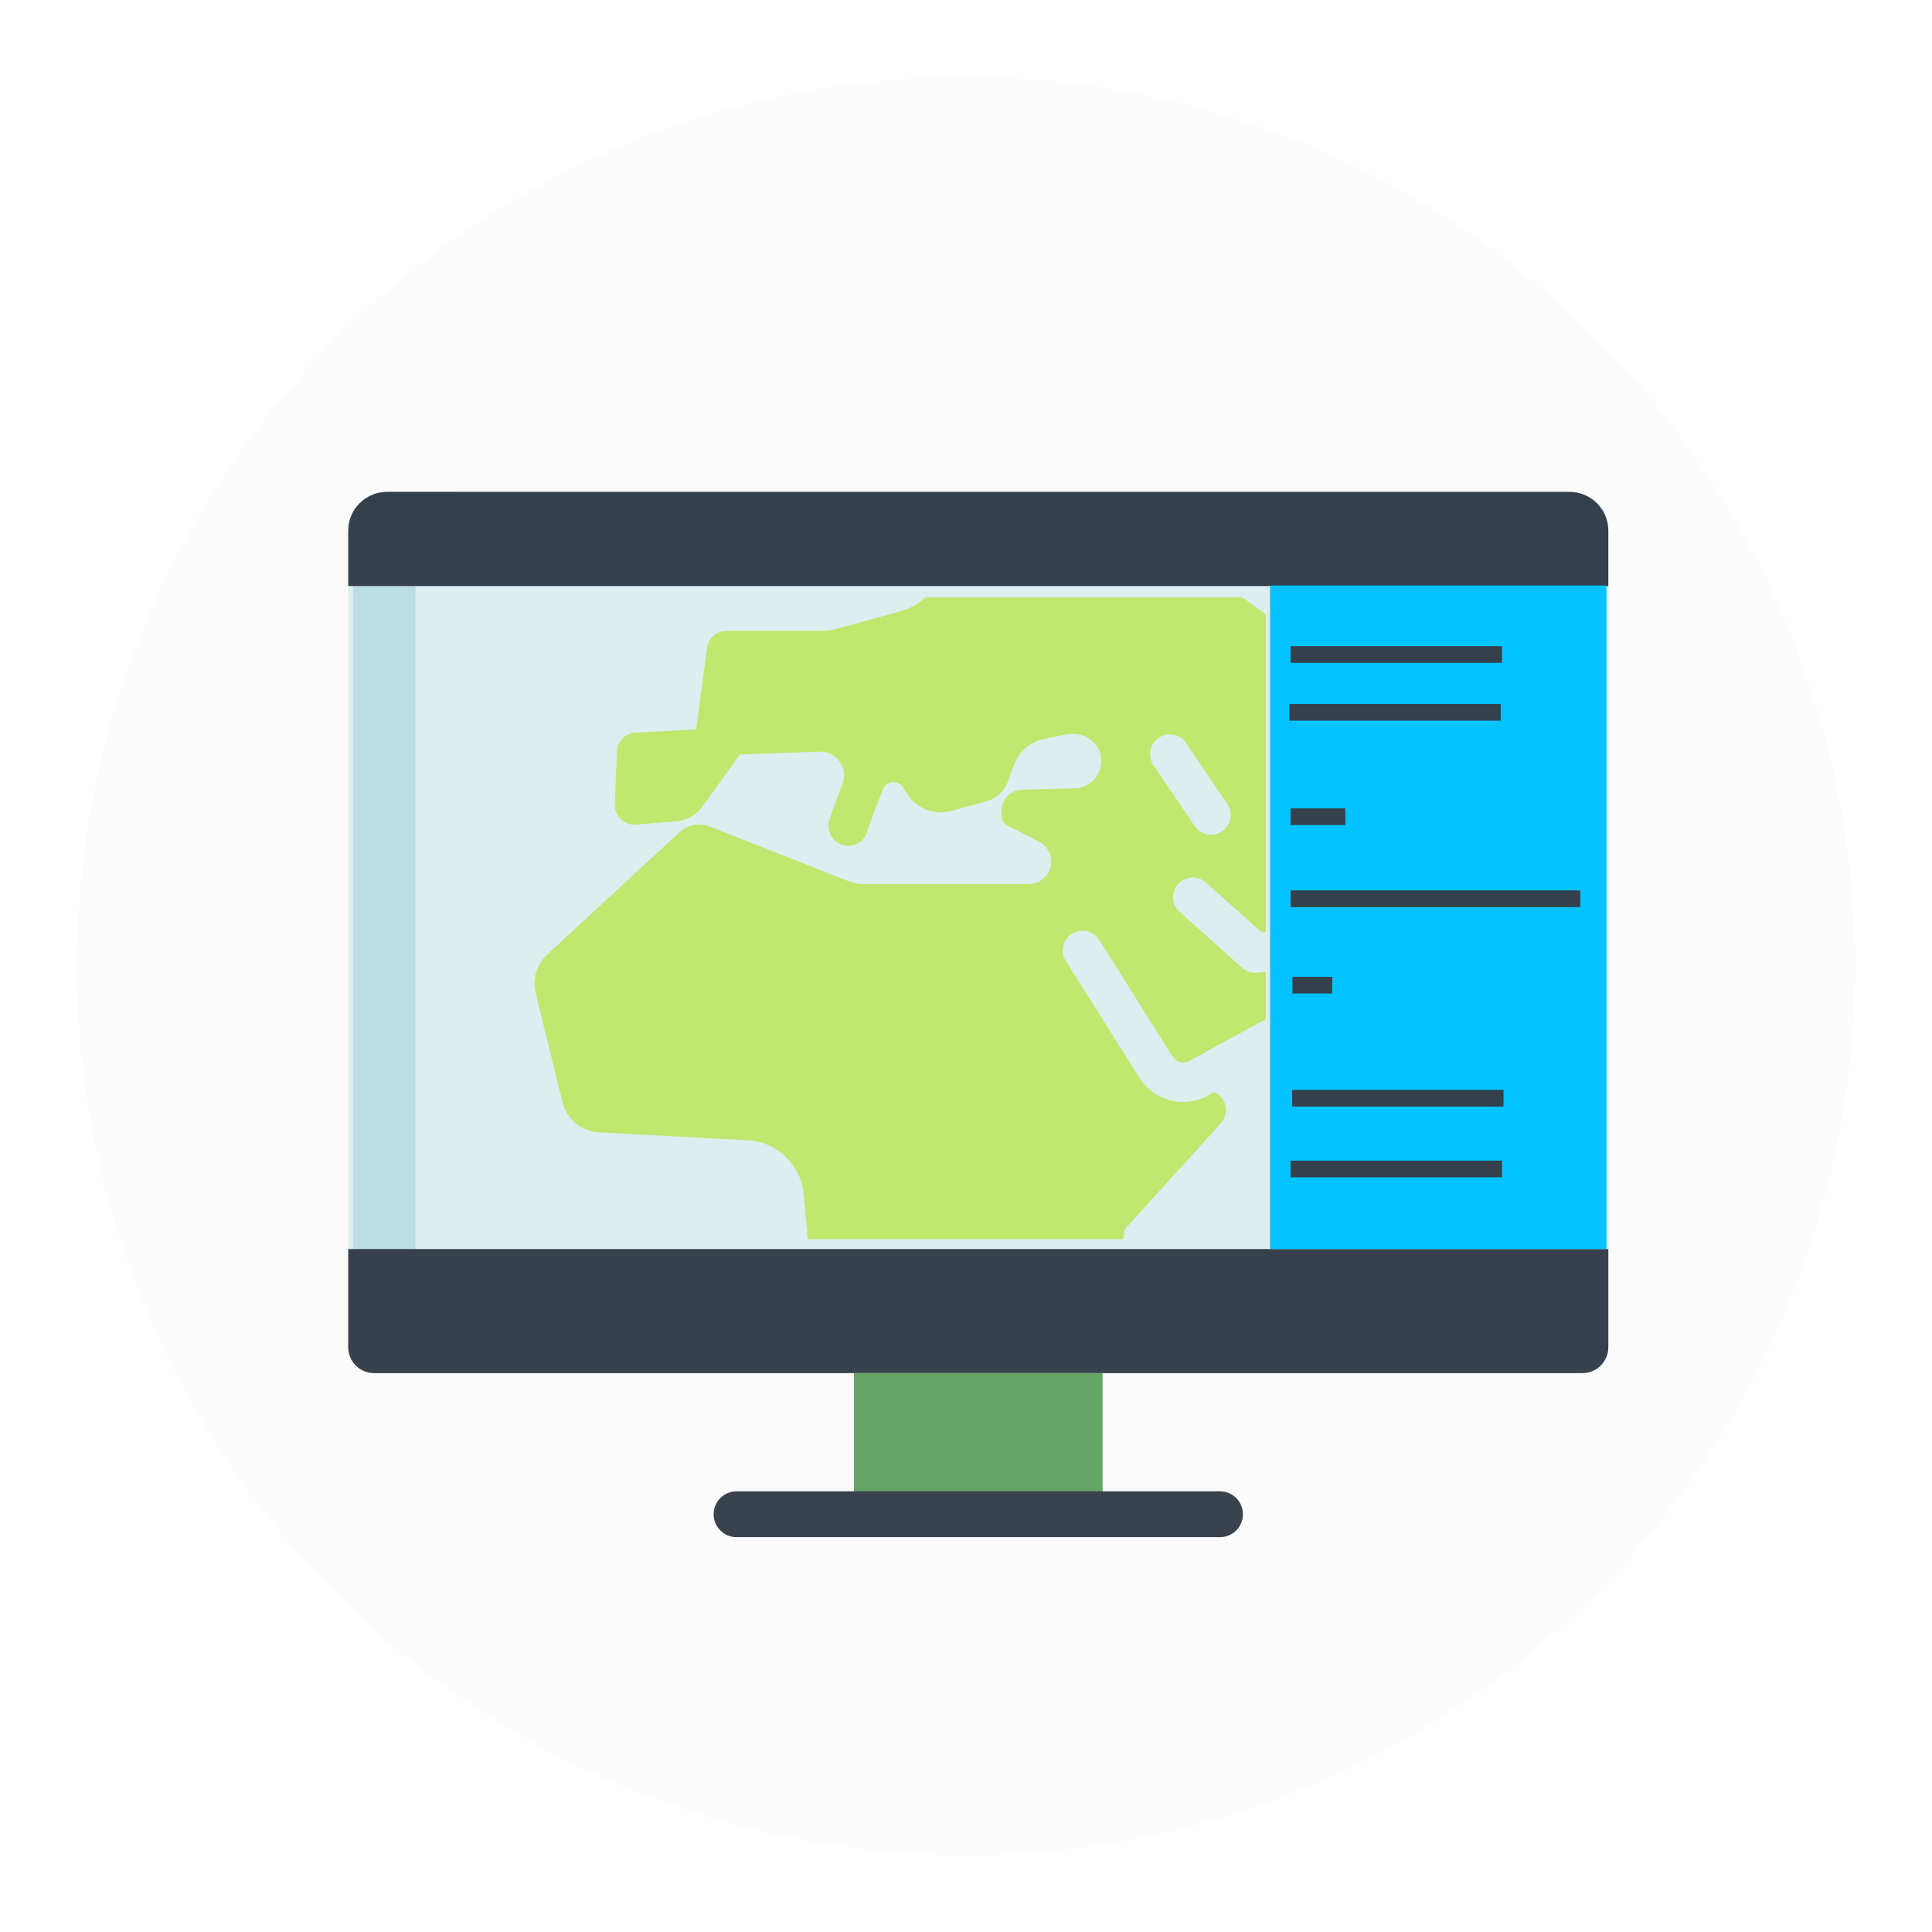 <?xml version="1.0" encoding="UTF-8" standalone="no"?>
<!-- Created with Inkscape (http://www.inkscape.org/) -->

<svg
   xmlns:dc="http://purl.org/dc/elements/1.1/"
   xmlns:cc="http://creativecommons.org/ns#"
   xmlns:rdf="http://www.w3.org/1999/02/22-rdf-syntax-ns#"
   xmlns:svg="http://www.w3.org/2000/svg"
   xmlns="http://www.w3.org/2000/svg"
   xmlns:sodipodi="http://sodipodi.sourceforge.net/DTD/sodipodi-0.dtd"
   xmlns:inkscape="http://www.inkscape.org/namespaces/inkscape"
   width="216.029mm"
   height="216.029mm"
   viewBox="0 0 216.029 216.029"
   version="1.1"
   id="svg8"
   inkscape:version="0.92.1 r15371"
   sodipodi:docname="monitor.svg">
  <defs
     id="defs2">
    <clipPath
       clipPathUnits="userSpaceOnUse"
       id="clipPath4797">
      <rect
         style="opacity:1;vector-effect:none;fill:none;fill-opacity:1;fill-rule:evenodd;stroke:#ff0000;stroke-width:0.1;stroke-linecap:butt;stroke-linejoin:miter;stroke-miterlimit:4;stroke-dasharray:none;stroke-dashoffset:0;stroke-opacity:1"
         id="rect4799"
         width="95.25"
         height="71.06"
         x="-422.577"
         y="255.423" />
    </clipPath>
    <filter
       inkscape:collect="always"
       style="color-interpolation-filters:sRGB"
       id="filter4900"
       x="-0.121"
       width="1.242"
       y="-0.121"
       height="1.242">
      <feGaussianBlur
         inkscape:collect="always"
         stdDeviation="10.042"
         id="feGaussianBlur4902" />
    </filter>
  </defs>
  <sodipodi:namedview
     id="base"
     pagecolor="#ffffff"
     bordercolor="#666666"
     borderopacity="1.0"
     inkscape:pageopacity="0.0"
     inkscape:pageshadow="2"
     inkscape:zoom="0.35"
     inkscape:cx="87.754936"
     inkscape:cy="354.19137"
     inkscape:document-units="mm"
     inkscape:current-layer="layer1"
     showgrid="false"
     inkscape:snap-global="false"
     showguides="true"
     inkscape:guide-bbox="true"
     inkscape:window-width="1366"
     inkscape:window-height="705"
     inkscape:window-x="-8"
     inkscape:window-y="-8"
     inkscape:window-maximized="1"
     fit-margin-top="0"
     fit-margin-left="0"
     fit-margin-right="0"
     fit-margin-bottom="0">
    <sodipodi:guide
       position="797.035,330.383"
       orientation="1,0"
       id="guide4848"
       inkscape:locked="false" />
    <sodipodi:guide
       position="558.059,615.789"
       orientation="0,1"
       id="guide4834"
       inkscape:locked="false" />
  </sodipodi:namedview>
  <g
     inkscape:label="Layer 1"
     inkscape:groupmode="layer"
     id="layer1"
     transform="translate(794.363,-197.538)">
    <circle
       style="opacity:0.119;fill:#1b0f3f;fill-opacity:1;fill-rule:evenodd;stroke:#feffff;stroke-width:3.5;stroke-linecap:round;stroke-linejoin:miter;stroke-miterlimit:3.9;stroke-dasharray:none;stroke-dashoffset:0;stroke-opacity:1;paint-order:fill markers stroke;filter:url(#filter4900)"
       id="path4816"
       cx="-686.348"
       cy="305.553"
       r="99.424" />
    <g
       id="g4706"
       transform="matrix(0.265,0,0,0.265,-52.063,207.94)" />
    <g
       id="g4708"
       transform="matrix(0.265,0,0,0.265,-52.063,207.94)" />
    <g
       id="g4710"
       transform="matrix(0.265,0,0,0.265,-52.063,207.94)" />
    <g
       id="g4712"
       transform="matrix(0.265,0,0,0.265,-52.063,207.94)" />
    <g
       id="g4714"
       transform="matrix(0.265,0,0,0.265,-52.063,207.94)" />
    <g
       id="g4716"
       transform="matrix(0.265,0,0,0.265,-52.063,207.94)" />
    <g
       id="g4718"
       transform="matrix(0.265,0,0,0.265,-52.063,207.94)" />
    <g
       id="g4720"
       transform="matrix(0.265,0,0,0.265,-52.063,207.94)" />
    <g
       id="g4722"
       transform="matrix(0.265,0,0,0.265,-52.063,207.94)" />
    <g
       id="g4724"
       transform="matrix(0.265,0,0,0.265,-52.063,207.94)" />
    <g
       id="g4726"
       transform="matrix(0.265,0,0,0.265,-52.063,207.94)" />
    <g
       id="g4728"
       transform="matrix(0.265,0,0,0.265,-52.063,207.94)" />
    <g
       id="g4730"
       transform="matrix(0.265,0,0,0.265,-52.063,207.94)" />
    <g
       id="g4732"
       transform="matrix(0.265,0,0,0.265,-52.063,207.94)" />
    <g
       id="g4734"
       transform="matrix(0.265,0,0,0.265,-52.063,207.94)" />
    <g
       id="g5195"
       transform="matrix(0.725,0,0,0.725,-550.658,183.085)"
       style="stroke-width:1.379">
      <path
         inkscape:export-ydpi="99.733902"
         inkscape:export-xdpi="99.733902"
         id="path4485"
         d="m -204.44,230.581 h 38.349 v 21.204 h -38.349 z m 0,0"
         inkscape:connector-curvature="0"
         style="fill:#61a260;fill-opacity:0.965;stroke-width:0.487" />
      <path
         inkscape:export-ydpi="99.733902"
         inkscape:export-xdpi="99.733902"
         id="path4489"
         d="m -147.985,257.012 h -74.56 c -1.953,0 -3.536,-1.584 -3.536,-3.536 0,-1.953 1.584,-3.535 3.536,-3.535 h 74.56 c 1.953,0 3.535,1.582 3.535,3.535 0,1.953 -1.582,3.536 -3.535,3.536 z m 0,0"
         inkscape:connector-curvature="0"
         style="fill:#3a434d;fill-opacity:1;stroke-width:0.487" />
      <path
         inkscape:export-ydpi="99.733902"
         inkscape:export-xdpi="99.733902"
         id="path4491"
         d="m -88.094,101.779 v 125.941 c 0,2.205 -1.787,3.989 -3.993,3.989 H -278.444 c -2.206,0 -3.993,-1.784 -3.993,-3.989 v -125.941 c 0,-3.303 2.682,-5.983 5.987,-5.983 h 182.369 c 3.308,0 5.987,2.679 5.987,5.983 z m 0,0"
         inkscape:connector-curvature="0"
         style="fill:#dceeef;stroke-width:0.487" />
      <path
         inkscape:export-ydpi="99.733902"
         inkscape:export-xdpi="99.733902"
         id="path4493"
         d="m -281.678,101.779 v 125.939 c 0,2.208 1.978,3.99 4.417,3.99 h 9.613 c -2.439,0 -4.417,-1.782 -4.417,-3.99 V 101.779 c 0,-3.302 2.966,-5.981 6.627,-5.981 h -9.613 c -3.661,0 -6.627,2.679 -6.627,5.981 z m 0,0"
         inkscape:connector-curvature="0"
         style="fill:#bcdde2;stroke-width:0.487" />
      <path
         inkscape:export-ydpi="99.733902"
         inkscape:export-xdpi="99.733902"
         id="path4503"
         d="m -88.094,101.779 v 8.54 H -282.437 v -8.54 c 0,-3.303 2.682,-5.983 5.987,-5.983 h 182.369 c 3.308,0 5.987,2.679 5.987,5.983 z m 0,0"
         inkscape:connector-curvature="0"
         style="fill:#34404c;fill-opacity:1;stroke-width:0.487" />
      <path
         inkscape:export-ydpi="99.733902"
         inkscape:export-xdpi="99.733902"
         id="path4505"
         d="m -88.094,212.572 v 15.146 c 0,2.208 -1.787,3.99 -3.99,3.99 H -278.447 c -2.203,0 -3.99,-1.782 -3.99,-3.99 v -15.146 z m 0,0"
         inkscape:connector-curvature="0"
         style="fill:#333d47;fill-opacity:0.961;stroke-width:0.487" />
      <path
         inkscape:export-ydpi="99.733902"
         inkscape:export-xdpi="99.733902"
         id="path4507"
         d="m -88.094,212.572 v 15.146 c 0,2.208 -1.787,3.99 -3.99,3.99 h -8.683 c 2.203,0 3.99,-1.782 3.99,-3.99 v -15.146 z m 0,0"
         inkscape:connector-curvature="0"
         style="fill:#000000;fill-opacity:0;stroke-width:0.487" />
      <path
         inkscape:export-ydpi="99.733902"
         inkscape:export-xdpi="99.733902"
         transform="matrix(1.393,0,0,1.393,315.035,-243.747)"
         clip-path="url(#clipPath4797)"
         id="path4692"
         d="m -360.466,243.942 -2.796,8.712 c -0.677,2.108 -2.372,3.733 -4.508,4.318 l -7.015,1.923 c -0.565,0.155 -1.148,0.233 -1.733,0.233 h -10.497 c -1.095,0 -2.021,0.811 -2.166,1.896 l -1.204,9.029 -6.705,0.351 c -1.127,0.059 -2.024,0.967 -2.069,2.095 l -0.232,5.827 c -0.052,1.312 1.056,2.374 2.365,2.265 l 4.467,-0.372 c 1.148,-0.096 2.197,-0.691 2.869,-1.627 l 4.131,-5.762 8.835,-0.316 c 1.89,-0.068 3.225,1.834 2.539,3.596 -1.54,3.954 -1.542,4.292 -1.542,4.64 0,1.208 0.977,2.185 2.185,2.185 1.08,0 1.978,-0.785 2.153,-1.814 0.149,-0.504 0.817,-2.249 1.69,-4.465 0.365,-0.926 1.622,-1.062 2.17,-0.232 l 0.565,0.855 c 1.044,1.581 2.989,2.308 4.814,1.802 l 3.902,-1.083 c 1.087,-0.302 1.966,-1.104 2.364,-2.16 l 0.748,-1.985 c 0.528,-1.402 1.738,-2.435 3.206,-2.738 l 2.521,-0.52 c 1.716,-0.354 3.535,0.683 3.834,2.41 0.305,1.764 -0.934,3.366 -2.656,3.563 l -6.08,0.163 c -1.236,0.033 -2.23,1.029 -2.259,2.266 l -0.014,0.582 c -0.011,0.468 0.247,0.9 0.663,1.113 l 3.496,1.784 c 1.331,0.679 1.765,2.371 0.924,3.607 v 0 c -0.462,0.68 -1.231,1.086 -2.053,1.086 h -18.44 c -0.483,0 -0.961,-0.091 -1.41,-0.268 l -15.473,-6.095 c -1.145,-0.451 -2.447,-0.207 -3.351,0.628 l -14.654,13.544 c -1.168,1.08 -1.657,2.709 -1.277,4.254 l 2.979,12.104 c 0.46,1.868 2.088,3.216 4.009,3.319 l 16.509,0.888 c 3.248,0.175 5.877,2.705 6.175,5.944 l 1.252,13.596 c 0.094,1.017 0.362,1.998 0.803,2.919 1.391,2.902 4.635,9.499 6.438,11.78 2.321,2.936 8.041,3.053 9.969,1.297 l 13.423,-10.984 c 1.122,-1.021 1.854,-2.4 2.074,-3.901 l 1.573,-10.788 10.659,-11.747 c 1.038,-1.145 0.572,-2.9 -0.749,-3.467 l -0.191,0.128 c -0.809,0.542 -1.741,0.87 -2.706,0.956 -0.171,0.015 -0.341,0.024 -0.512,0.024 -1.976,0 -3.809,-1.003 -4.873,-2.697 l -8.138,-12.922 c -0.642,-1.022 -0.335,-2.371 0.685,-3.015 1.028,-0.638 2.371,-0.333 3.015,0.685 l 8.138,12.924 c 0.279,0.448 0.774,0.691 1.304,0.649 0.233,-0.021 0.461,-0.102 0.657,-0.233 l 11,-6.028 c 1.146,-0.628 1.45,-2.138 0.636,-3.161 v 0 c -0.453,-0.569 -1.167,-0.864 -1.889,-0.781 l -2.311,0.266 c -0.621,0.071 -1.242,-0.126 -1.708,-0.543 l -6.919,-6.189 c -0.898,-0.804 -0.975,-2.185 -0.171,-3.085 0.802,-0.9 2.183,-0.975 3.085,-0.171 l 6.188,5.535 3.76,-0.433 c 0.779,-0.096 1.551,0.245 2.014,0.881 l 0.723,0.99 3.664,-0.44 c 1.781,-0.214 3.511,0.682 4.365,2.26 l 7.4,13.682 c 0.537,0.993 1.437,1.739 2.512,2.083 l 2.662,0.935 c 0.008,-0.43 0.033,-0.857 0.033,-1.289 0,-34.739 -26.157,-63.353 -59.846,-67.262 z m 28.295,37.389 c -0.373,0.254 -0.8,0.375 -1.221,0.375 -0.702,0 -1.391,-0.337 -1.812,-0.962 l -4.551,-6.736 c -0.676,-0.999 -0.414,-2.358 0.587,-3.032 0.996,-0.679 2.36,-0.412 3.032,0.587 l 4.551,6.736 c 0.676,0.999 0.414,2.358 -0.587,3.032 z"
         style="fill:#bee86e;stroke-width:0.262"
         inkscape:connector-curvature="0" />
      <rect
         inkscape:export-ydpi="99.733902"
         inkscape:export-xdpi="99.733902"
         y="110.24"
         x="-140.258"
         height="102.332"
         width="51.876"
         id="rect4801"
         style="opacity:1;vector-effect:none;fill:#00c3ff;fill-opacity:1;fill-rule:evenodd;stroke:none;stroke-width:0.138;stroke-linecap:butt;stroke-linejoin:miter;stroke-miterlimit:4;stroke-dasharray:none;stroke-dashoffset:0;stroke-opacity:1" />
      <path
         inkscape:export-ydpi="99.733902"
         inkscape:export-xdpi="99.733902"
         id="path4487"
         d="m -137.094,198.939 h 32.595 v 2.574 h -32.595 z m 0,0"
         inkscape:connector-curvature="0"
         style="fill:#34404c;fill-opacity:1;stroke-width:0.487" />
      <path
         inkscape:export-ydpi="99.733902"
         inkscape:export-xdpi="99.733902"
         id="path4487-7"
         d="m -136.855,188.026 h 32.595 v 2.574 h -32.595 z m 0,0"
         inkscape:connector-curvature="0"
         style="fill:#34404c;fill-opacity:1;stroke-width:0.487" />
      <path
         inkscape:export-ydpi="99.733902"
         inkscape:export-xdpi="99.733902"
         id="path4487-2"
         d="m -137.094,119.593 h 32.595 v 2.574 h -32.595 z m 0,0"
         inkscape:connector-curvature="0"
         style="fill:#34404c;fill-opacity:1;stroke-width:0.487" />
      <path
         inkscape:export-ydpi="99.733902"
         inkscape:export-xdpi="99.733902"
         id="path4487-9"
         d="m -137.288,128.508 h 32.595 v 2.574 h -32.595 z m 0,0"
         inkscape:connector-curvature="0"
         style="fill:#34404c;fill-opacity:1;stroke-width:0.487" />
      <path
         inkscape:export-ydpi="99.733902"
         inkscape:export-xdpi="99.733902"
         id="path4487-93"
         d="m -137.094,157.265 h 44.673 v 2.574 h -44.673 z m 0,0"
         inkscape:connector-curvature="0"
         style="fill:#34404c;fill-opacity:1;stroke-width:0.487" />
      <path
         inkscape:export-ydpi="99.733902"
         inkscape:export-xdpi="99.733902"
         id="path4487-73"
         d="m -137.094,144.612 h 8.439 v 2.574 h -8.439 z m 0,0"
         inkscape:connector-curvature="0"
         style="fill:#34404c;fill-opacity:1;stroke-width:0.487" />
      <path
         inkscape:export-ydpi="99.733902"
         inkscape:export-xdpi="99.733902"
         id="path4487-1"
         d="m -136.816,170.584 h 6.138 v 2.574 h -6.138 z m 0,0"
         inkscape:connector-curvature="0"
         style="fill:#34404c;fill-opacity:1;stroke-width:0.487" />
    </g>
    <g
       style="stroke-width:0.403"
       id="g4952"
       transform="matrix(0.656,0,0,0.656,49.806,130.343)" />
    <g
       style="stroke-width:0.403"
       id="g4954"
       transform="matrix(0.656,0,0,0.656,49.806,130.343)" />
    <g
       style="stroke-width:0.403"
       id="g4956"
       transform="matrix(0.656,0,0,0.656,49.806,130.343)" />
    <g
       style="stroke-width:0.403"
       id="g4958"
       transform="matrix(0.656,0,0,0.656,49.806,130.343)" />
    <g
       style="stroke-width:0.403"
       id="g4960"
       transform="matrix(0.656,0,0,0.656,49.806,130.343)" />
    <g
       style="stroke-width:0.403"
       id="g4962"
       transform="matrix(0.656,0,0,0.656,49.806,130.343)" />
    <g
       style="stroke-width:0.403"
       id="g4964"
       transform="matrix(0.656,0,0,0.656,49.806,130.343)" />
    <g
       style="stroke-width:0.403"
       id="g4966"
       transform="matrix(0.656,0,0,0.656,49.806,130.343)" />
    <g
       style="stroke-width:0.403"
       id="g4968"
       transform="matrix(0.656,0,0,0.656,49.806,130.343)" />
    <g
       style="stroke-width:0.403"
       id="g4970"
       transform="matrix(0.656,0,0,0.656,49.806,130.343)" />
    <g
       style="stroke-width:0.403"
       id="g4972"
       transform="matrix(0.656,0,0,0.656,49.806,130.343)" />
    <g
       style="stroke-width:0.403"
       id="g4974"
       transform="matrix(0.656,0,0,0.656,49.806,130.343)" />
    <g
       style="stroke-width:0.403"
       id="g4976"
       transform="matrix(0.656,0,0,0.656,49.806,130.343)" />
    <g
       style="stroke-width:0.403"
       id="g4978"
       transform="matrix(0.656,0,0,0.656,49.806,130.343)" />
    <g
       style="stroke-width:0.403"
       id="g4980"
       transform="matrix(0.656,0,0,0.656,49.806,130.343)" />
    <g
       id="g5364"
       transform="matrix(0.265,0,0,0.265,-151.291,185.018)" />
    <g
       id="g5366"
       transform="matrix(0.265,0,0,0.265,-151.291,185.018)" />
    <g
       id="g5368"
       transform="matrix(0.265,0,0,0.265,-151.291,185.018)" />
    <g
       id="g5370"
       transform="matrix(0.265,0,0,0.265,-151.291,185.018)" />
    <g
       id="g5372"
       transform="matrix(0.265,0,0,0.265,-151.291,185.018)" />
    <g
       id="g5374"
       transform="matrix(0.265,0,0,0.265,-151.291,185.018)" />
    <g
       id="g5376"
       transform="matrix(0.265,0,0,0.265,-151.291,185.018)" />
    <g
       id="g5378"
       transform="matrix(0.265,0,0,0.265,-151.291,185.018)" />
    <g
       id="g5380"
       transform="matrix(0.265,0,0,0.265,-151.291,185.018)" />
    <g
       id="g5382"
       transform="matrix(0.265,0,0,0.265,-151.291,185.018)" />
    <g
       id="g5384"
       transform="matrix(0.265,0,0,0.265,-151.291,185.018)" />
    <g
       id="g5386"
       transform="matrix(0.265,0,0,0.265,-151.291,185.018)" />
    <g
       id="g5388"
       transform="matrix(0.265,0,0,0.265,-151.291,185.018)" />
    <g
       id="g5390"
       transform="matrix(0.265,0,0,0.265,-151.291,185.018)" />
    <g
       id="g5392"
       transform="matrix(0.265,0,0,0.265,-151.291,185.018)" />
    <g
       id="g5475"
       transform="matrix(0.265,0,0,0.265,-487.406,71.613)" />
    <g
       id="g5477"
       transform="matrix(0.265,0,0,0.265,-487.406,71.613)" />
    <g
       id="g5479"
       transform="matrix(0.265,0,0,0.265,-487.406,71.613)" />
    <g
       id="g5481"
       transform="matrix(0.265,0,0,0.265,-487.406,71.613)" />
    <g
       id="g5483"
       transform="matrix(0.265,0,0,0.265,-487.406,71.613)" />
    <g
       id="g5485"
       transform="matrix(0.265,0,0,0.265,-487.406,71.613)" />
    <g
       id="g5487"
       transform="matrix(0.265,0,0,0.265,-487.406,71.613)" />
    <g
       id="g5489"
       transform="matrix(0.265,0,0,0.265,-487.406,71.613)" />
    <g
       id="g5491"
       transform="matrix(0.265,0,0,0.265,-487.406,71.613)" />
    <g
       id="g5493"
       transform="matrix(0.265,0,0,0.265,-487.406,71.613)" />
    <g
       id="g5495"
       transform="matrix(0.265,0,0,0.265,-487.406,71.613)" />
    <g
       id="g5497"
       transform="matrix(0.265,0,0,0.265,-487.406,71.613)" />
    <g
       id="g5499"
       transform="matrix(0.265,0,0,0.265,-487.406,71.613)" />
    <g
       id="g5501"
       transform="matrix(0.265,0,0,0.265,-487.406,71.613)" />
    <g
       id="g5503"
       transform="matrix(0.265,0,0,0.265,-487.406,71.613)" />
    <g
       id="g5949"
       transform="matrix(0.265,0,0,0.265,-115.252,49.456)" />
    <g
       id="g5951"
       transform="matrix(0.265,0,0,0.265,-115.252,49.456)" />
    <g
       id="g5953"
       transform="matrix(0.265,0,0,0.265,-115.252,49.456)" />
    <g
       id="g5955"
       transform="matrix(0.265,0,0,0.265,-115.252,49.456)" />
    <g
       id="g5957"
       transform="matrix(0.265,0,0,0.265,-115.252,49.456)" />
    <g
       id="g5959"
       transform="matrix(0.265,0,0,0.265,-115.252,49.456)" />
    <g
       id="g5961"
       transform="matrix(0.265,0,0,0.265,-115.252,49.456)" />
    <g
       id="g5963"
       transform="matrix(0.265,0,0,0.265,-115.252,49.456)" />
    <g
       id="g5965"
       transform="matrix(0.265,0,0,0.265,-115.252,49.456)" />
    <g
       id="g5967"
       transform="matrix(0.265,0,0,0.265,-115.252,49.456)" />
    <g
       id="g5969"
       transform="matrix(0.265,0,0,0.265,-115.252,49.456)" />
    <g
       id="g5971"
       transform="matrix(0.265,0,0,0.265,-115.252,49.456)" />
    <g
       id="g5973"
       transform="matrix(0.265,0,0,0.265,-115.252,49.456)" />
    <g
       id="g5975"
       transform="matrix(0.265,0,0,0.265,-115.252,49.456)" />
    <g
       id="g5977"
       transform="matrix(0.265,0,0,0.265,-115.252,49.456)" />
    <g
       id="g6368"
       transform="matrix(0.265,0,0,0.265,-250.409,-10.106)" />
    <g
       id="g6370"
       transform="matrix(0.265,0,0,0.265,-250.409,-10.106)" />
    <g
       id="g6372"
       transform="matrix(0.265,0,0,0.265,-250.409,-10.106)" />
    <g
       id="g6374"
       transform="matrix(0.265,0,0,0.265,-250.409,-10.106)" />
    <g
       id="g6376"
       transform="matrix(0.265,0,0,0.265,-250.409,-10.106)" />
    <g
       id="g6378"
       transform="matrix(0.265,0,0,0.265,-250.409,-10.106)" />
    <g
       id="g6380"
       transform="matrix(0.265,0,0,0.265,-250.409,-10.106)" />
    <g
       id="g6382"
       transform="matrix(0.265,0,0,0.265,-250.409,-10.106)" />
    <g
       id="g6384"
       transform="matrix(0.265,0,0,0.265,-250.409,-10.106)" />
    <g
       id="g6386"
       transform="matrix(0.265,0,0,0.265,-250.409,-10.106)" />
    <g
       id="g6388"
       transform="matrix(0.265,0,0,0.265,-250.409,-10.106)" />
    <g
       id="g6390"
       transform="matrix(0.265,0,0,0.265,-250.409,-10.106)" />
    <g
       id="g6392"
       transform="matrix(0.265,0,0,0.265,-250.409,-10.106)" />
    <g
       id="g6394"
       transform="matrix(0.265,0,0,0.265,-250.409,-10.106)" />
    <g
       id="g6396"
       transform="matrix(0.265,0,0,0.265,-250.409,-10.106)" />
    <g
       id="g6500"
       transform="matrix(0.265,0,0,0.265,-135.013,46.326)" />
    <g
       id="g6502"
       transform="matrix(0.265,0,0,0.265,-135.013,46.326)" />
    <g
       id="g6504"
       transform="matrix(0.265,0,0,0.265,-135.013,46.326)" />
    <g
       id="g6506"
       transform="matrix(0.265,0,0,0.265,-135.013,46.326)" />
    <g
       id="g6508"
       transform="matrix(0.265,0,0,0.265,-135.013,46.326)" />
    <g
       id="g6510"
       transform="matrix(0.265,0,0,0.265,-135.013,46.326)" />
    <g
       id="g6512"
       transform="matrix(0.265,0,0,0.265,-135.013,46.326)" />
    <g
       id="g6514"
       transform="matrix(0.265,0,0,0.265,-135.013,46.326)" />
    <g
       id="g6516"
       transform="matrix(0.265,0,0,0.265,-135.013,46.326)" />
    <g
       id="g6518"
       transform="matrix(0.265,0,0,0.265,-135.013,46.326)" />
    <g
       id="g6520"
       transform="matrix(0.265,0,0,0.265,-135.013,46.326)" />
    <g
       id="g6522"
       transform="matrix(0.265,0,0,0.265,-135.013,46.326)" />
    <g
       id="g6524"
       transform="matrix(0.265,0,0,0.265,-135.013,46.326)" />
    <g
       id="g6526"
       transform="matrix(0.265,0,0,0.265,-135.013,46.326)" />
    <g
       id="g6528"
       transform="matrix(0.265,0,0,0.265,-135.013,46.326)" />
    <g
       id="g6631"
       transform="matrix(0.852,0,0,0.852,-781.849,-259.295)"
       inkscape:export-xdpi="99.733902"
       inkscape:export-ydpi="99.733902"
       style="stroke-width:1.174">
      <path
         id="path6182"
         d="m -250.926,142.584 h -62.089 c -6.234,0 -11.289,5.055 -11.289,11.289 v 5.644 h 84.667 v -5.644 c 0,-6.234 -5.055,-11.289 -11.289,-11.289 z m 0,0"
         inkscape:connector-curvature="0"
         style="fill:#3a434d;fill-opacity:1;stroke-width:0.414" />
      <path
         id="path6184"
         d="m -324.304,294.984 c 0,6.234 5.055,11.289 11.289,11.289 h 62.089 c 6.234,0 11.289,-5.055 11.289,-11.289 v -11.289 h -84.667 z m 0,0"
         inkscape:connector-curvature="0"
         style="fill:#3a434d;fill-opacity:1;stroke-width:0.414" />
      <path
         id="path6186"
         d="m -324.304,159.517 h 84.667 v 124.178 h -84.667 z m 0,0"
         inkscape:connector-curvature="0"
         style="fill:#00c3ff;fill-opacity:1;stroke-width:0.414" />
      <path
         id="path6192"
         d="m -284.792,292.162 h 5.644 v 5.644 h -5.644 z m 0,0"
         inkscape:connector-curvature="0"
         style="fill:#00c3ff;fill-opacity:1;stroke-width:0.414" />
      <path
         id="path6194"
         d="m -221.078,193.667 c 0,12.837 -10.406,23.243 -23.243,23.243 -12.837,0 -23.243,-10.406 -23.243,-23.243 0,-12.837 10.406,-23.243 23.243,-23.243 6.171,-0.021 12.095,2.421 16.459,6.784 4.363,4.364 6.805,10.288 6.784,16.459 z m 0,0"
         inkscape:connector-curvature="0"
         style="fill:#dceeef;fill-opacity:1;stroke-width:0.414" />
      <g
         transform="rotate(-173.021,-230.032,255.89)"
         id="g6354"
         style="stroke-width:1.174">
        <path
           style="fill:#60a25f;fill-opacity:0.965;stroke-width:0.414"
           inkscape:connector-curvature="0"
           d="m -128.814,248.165 46.236,-40.795 c 1.123,-0.991 2.567,-1.537 4.065,-1.538 3.393,0 6.143,2.751 6.143,6.143 -10e-4,1.498 -0.547,2.942 -1.538,4.065 l -40.795,46.236 z m 0,0"
           id="path6198" />
        <path
           style="fill:#dceeef;fill-opacity:1;stroke-width:0.414"
           inkscape:connector-curvature="0"
           d="m -127.302,246.654 c -9.351,0 -16.933,7.582 -16.933,16.933 v 4.979 c 0,3.867 -2.186,7.403 -5.644,9.132 h 19.756 c 9.351,0 16.933,-7.582 16.933,-16.933 z m 0,0"
           id="path6200" />
      </g>
      <g
         style="stroke-width:0.838"
         transform="matrix(1.964,0,0,1,356.869,9.827)"
         id="g6343">
        <path
           style="fill:#87ced9;stroke-width:0.296"
           inkscape:connector-curvature="0"
           d="m -363.815,153.873 h 28.222 v 22.578 h -28.222 z m 0,0"
           id="path6208" />
        <path
           style="fill:#5eb3d1;stroke-width:0.296"
           inkscape:connector-curvature="0"
           d="m -355.348,162.34 h 11.289 v 5.644 h -11.289 z m 0,0"
           id="path6210" />
      </g>
      <g
         style="stroke-width:1.207"
         transform="matrix(-0.972,0,0,0.972,-432.482,116.011)"
         id="g6350">
        <path
           style="fill:#87ced9;stroke-width:0.426"
           inkscape:connector-curvature="0"
           d="m -234.597,132.706 h 62.089 v 33.867 h -62.089 z m 0,0"
           id="path6218" />
        <g
           style="fill:#5eb3d1;stroke-width:1.207"
           id="g6226"
           transform="matrix(0.353,0,0,0.353,-333.551,119.351)">
          <path
             style="stroke-width:1.207"
             inkscape:connector-curvature="0"
             d="m 304.5,64 h 32 v 16 h -32 z m 0,0"
             id="path6220" />
          <path
             style="stroke-width:1.207"
             inkscape:connector-curvature="0"
             d="m 352.5,64 h 80 v 16 h -80 z m 0,0"
             id="path6222" />
          <path
             style="stroke-width:1.207"
             inkscape:connector-curvature="0"
             d="m 304.5,96 h 128 v 16 h -128 z m 0,0"
             id="path6224" />
        </g>
      </g>
      <path
         id="path6472"
         d="m -242.779,200.282 h -4.999 c -3.728,0 -6.762,3.033 -6.762,6.762 v 7.657 c 0,0.3 0.244,0.544 0.544,0.544 h 17.434 c 0.3,0 0.544,-0.244 0.544,-0.544 v -7.657 c 7e-5,-3.728 -3.033,-6.762 -6.762,-6.762 z"
         style="fill:#5c9cee;stroke-width:0.311"
         inkscape:connector-curvature="0" />
      <path
         id="path6476"
         d="m -244.45,200.409 h -1.801 l -2.405,8.176 c -0.052,0.175 -0.005,0.365 0.123,0.496 l 2.821,2.889 c 0.198,0.203 0.525,0.203 0.723,0 l 2.821,-2.889 c 0.128,-0.131 0.175,-0.32 0.123,-0.496 z"
         style="fill:#3a434d;fill-opacity:1;stroke-width:0.311"
         inkscape:connector-curvature="0" />
      <path
         id="path6478"
         d="m -244.998,182.157 v 0 c -4.088,0 -7.401,3.314 -7.401,7.401 v 3.568 c 0,4.088 3.314,7.401 7.401,7.401 v 0 c 4.088,0 7.401,-3.314 7.401,-7.401 v -3.568 c 0,-4.088 -3.314,-7.401 -7.401,-7.401 z"
         style="fill:#f9c295;stroke-width:0.311"
         inkscape:connector-curvature="0" />
      <path
         id="path6480"
         d="m -244.998,182.157 c -0.166,0 -0.331,0.006 -0.494,0.017 3.374,0.254 6.042,3.463 6.042,7.385 v 3.568 c 0,3.922 -2.668,7.13 -6.042,7.385 0.163,0.011 0.328,0.017 0.494,0.017 4.088,0 7.401,-3.314 7.401,-7.401 v -3.568 c 0,-4.088 -3.314,-7.401 -7.401,-7.401 z"
         style="fill:#e59f6a;stroke-width:0.311"
         inkscape:connector-curvature="0" />
      <path
         id="path6482"
         d="m -240.182,183.942 c 7e-5,-2.9e-4 1.4e-4,-4.5e-4 2.1e-4,-6.9e-4 -0.014,-0.012 -0.028,-0.023 -0.042,-0.034 -0.057,-0.048 -0.114,-0.095 -0.172,-0.141 -0.026,-0.021 -0.053,-0.042 -0.08,-0.062 -0.053,-0.041 -0.107,-0.082 -0.161,-0.121 -0.032,-0.023 -0.064,-0.046 -0.096,-0.069 -0.05,-0.035 -0.1,-0.07 -0.151,-0.104 -0.037,-0.025 -0.075,-0.05 -0.112,-0.074 -0.045,-0.029 -0.092,-0.058 -0.138,-0.086 -0.044,-0.027 -0.087,-0.054 -0.132,-0.08 -0.039,-0.023 -0.079,-0.045 -0.118,-0.067 -0.052,-0.029 -0.104,-0.059 -0.157,-0.087 -0.027,-0.014 -0.055,-0.028 -0.082,-0.042 -1.012,-0.52 -2.158,-0.816 -3.374,-0.816 -4.088,0 -7.401,3.314 -7.401,7.401 v 0.684 c 1.09,0.481 2.294,0.75 3.562,0.75 2.604,0 4.943,-1.127 6.56,-2.919 1.022,1.575 2.719,2.673 4.681,2.882 v -1.397 c 0,-2.248 -1.003,-4.26 -2.586,-5.617 z"
         style="fill:#3a434d;fill-opacity:1;stroke-width:0.311"
         inkscape:connector-curvature="0" />
      <path
         id="path6484"
         d="m -237.607,189.157 c -0.001,-0.024 -0.003,-0.049 -0.005,-0.073 -0.003,-0.042 -0.005,-0.085 -0.009,-0.127 -0.002,-0.025 -0.005,-0.05 -0.007,-0.075 -0.003,-0.042 -0.008,-0.083 -0.012,-0.125 -0.003,-0.024 -0.005,-0.049 -0.008,-0.073 -0.005,-0.042 -0.01,-0.084 -0.016,-0.126 -0.003,-0.023 -0.006,-0.046 -0.01,-0.069 -0.006,-0.044 -0.013,-0.088 -0.02,-0.131 -0.003,-0.021 -0.007,-0.041 -0.01,-0.061 -0.008,-0.048 -0.017,-0.095 -0.026,-0.142 -0.003,-0.016 -0.006,-0.032 -0.009,-0.048 -0.011,-0.055 -0.023,-0.111 -0.035,-0.165 -0.002,-0.008 -0.003,-0.015 -0.005,-0.023 -0.357,-1.576 -1.218,-2.96 -2.403,-3.977 7e-5,-2.9e-4 1.4e-4,-4.4e-4 2.2e-4,-6.8e-4 -0.014,-0.012 -0.028,-0.023 -0.042,-0.034 -0.057,-0.048 -0.114,-0.095 -0.172,-0.141 -0.026,-0.021 -0.053,-0.042 -0.08,-0.062 -0.053,-0.041 -0.107,-0.082 -0.161,-0.121 -0.032,-0.023 -0.064,-0.046 -0.096,-0.069 -0.05,-0.035 -0.1,-0.07 -0.151,-0.104 -0.037,-0.025 -0.075,-0.05 -0.112,-0.074 -0.045,-0.029 -0.092,-0.058 -0.138,-0.086 -0.044,-0.027 -0.087,-0.054 -0.132,-0.08 -0.039,-0.023 -0.079,-0.045 -0.118,-0.067 -0.052,-0.029 -0.104,-0.059 -0.157,-0.087 -0.027,-0.014 -0.055,-0.028 -0.082,-0.042 -0.758,-0.39 -1.592,-0.653 -2.473,-0.761 -0.004,-4.5e-4 -0.008,-6.9e-4 -0.012,-0.001 -0.063,-0.008 -0.127,-0.014 -0.191,-0.02 -0.017,-0.001 -0.034,-0.003 -0.051,-0.005 -0.052,-0.005 -0.104,-0.008 -0.156,-0.012 -0.022,-0.001 -0.043,-0.003 -0.065,-0.004 -0.05,-0.003 -0.101,-0.005 -0.151,-0.007 -0.021,-6.8e-4 -0.042,-0.002 -0.063,-0.002 -0.069,-0.002 -0.138,-0.003 -0.208,-0.003 -0.001,0 -0.002,-7e-5 -0.003,-7e-5 -0.08,0 -0.159,0.001 -0.238,0.004 -0.009,3e-4 -0.018,6.9e-4 -0.027,6.9e-4 -0.077,0.003 -0.153,0.007 -0.229,0.012 3.374,0.254 6.042,3.463 6.042,7.385 v 0.909 c 0.578,0.251 1.201,0.419 1.853,0.488 v -1.398 c 0,-0.067 -6.9e-4,-0.135 -0.003,-0.201 -4.4e-4,-0.021 -0.002,-0.041 -0.002,-0.062 -0.002,-0.046 -0.003,-0.092 -0.006,-0.138 z"
         style="fill:#2e344c;stroke-width:0.311"
         inkscape:connector-curvature="0" />
      <path
         id="path6214"
         d="m -214.368,191.73 h -5.909 c -0.966,-12.36 -10.784,-22.179 -23.144,-23.144 v -5.909 h -3.874 v 5.909 c -12.36,0.966 -22.179,10.784 -23.144,23.144 h -5.909 v 3.874 h 5.914 c 0.914,12.384 10.756,22.233 23.14,23.154 v 5.9 h 3.874 v -5.9 c 12.384,-0.921 22.226,-10.77 23.14,-23.154 h 5.914 z m -16.787,17.82 c -3.407,3.055 -7.709,4.925 -12.266,5.334 v -3.785 h -3.874 v 3.785 c -10.242,-0.918 -18.355,-9.039 -19.266,-19.28 h 3.771 v -3.874 h -3.775 c 0.947,-10.225 9.045,-18.324 19.271,-19.271 v 3.775 h 3.874 v -3.775 c 10.225,0.947 18.324,9.045 19.271,19.271 h -3.775 v 3.874 h 3.771 c -0.484,5.37 -2.986,10.356 -6.999,13.955 z m 0,0"
         inkscape:connector-curvature="0"
         style="fill:#5fa25f;fill-opacity:0.965;stroke-width:0.414" />
    </g>
    <g
       style="stroke-width:0.076"
       id="g6737"
       transform="matrix(3.472,0,0,3.472,-603.434,56.125)" />
    <g
       style="stroke-width:0.076"
       id="g6739"
       transform="matrix(3.472,0,0,3.472,-603.434,56.125)" />
    <g
       style="stroke-width:0.076"
       id="g6741"
       transform="matrix(3.472,0,0,3.472,-603.434,56.125)" />
    <g
       style="stroke-width:0.076"
       id="g6743"
       transform="matrix(3.472,0,0,3.472,-603.434,56.125)" />
    <g
       style="stroke-width:0.076"
       id="g6745"
       transform="matrix(3.472,0,0,3.472,-603.434,56.125)" />
    <g
       style="stroke-width:0.076"
       id="g6747"
       transform="matrix(3.472,0,0,3.472,-603.434,56.125)" />
    <g
       style="stroke-width:0.076"
       id="g6749"
       transform="matrix(3.472,0,0,3.472,-603.434,56.125)" />
    <g
       style="stroke-width:0.076"
       id="g6751"
       transform="matrix(3.472,0,0,3.472,-603.434,56.125)" />
    <g
       style="stroke-width:0.076"
       id="g6753"
       transform="matrix(3.472,0,0,3.472,-603.434,56.125)" />
    <g
       style="stroke-width:0.076"
       id="g6755"
       transform="matrix(3.472,0,0,3.472,-603.434,56.125)" />
    <g
       style="stroke-width:0.076"
       id="g6757"
       transform="matrix(3.472,0,0,3.472,-603.434,56.125)" />
    <g
       style="stroke-width:0.076"
       id="g6759"
       transform="matrix(3.472,0,0,3.472,-603.434,56.125)" />
    <g
       style="stroke-width:0.076"
       id="g6761"
       transform="matrix(3.472,0,0,3.472,-603.434,56.125)" />
    <g
       style="stroke-width:0.076"
       id="g6763"
       transform="matrix(3.472,0,0,3.472,-603.434,56.125)" />
    <g
       style="stroke-width:0.076"
       id="g6765"
       transform="matrix(3.472,0,0,3.472,-603.434,56.125)" />
    <g
       id="g4814"
       transform="translate(-658.552,-177.467)">
      <path
         id="path4675"
         d="m -615.984,248.674 v 0 c -2.115,-12.907 -32.323,-23.142 -69.295,-23.142 -36.972,0 -67.181,10.234 -69.295,23.142 v 0 h -0.13 v 1.446 33.266 1.446 1.446 31.82 1.446 1.446 34.713 h 0.13 c 2.115,12.904 32.326,23.142 69.295,23.142 36.969,0 67.181,-10.237 69.295,-23.142 h 0.13 v -34.713 -1.446 -1.446 -31.82 -1.446 -1.446 -33.266 -1.446 z"
         style="fill:#424a60;stroke-width:0.265"
         inkscape:connector-curvature="0" />
      <g
         transform="matrix(2.893,0,0,2.893,-761.937,225.532)"
         id="g4683"
         style="stroke-width:0.091">
        <path
           id="path4677"
           d="M 26.5,41 C 13.245,41 2.5,37.194 2.5,32.5 V 45 h 0.045 c 0.731,4.461 11.175,8 23.955,8 12.78,0 23.224,-3.539 23.955,-8 H 50.5 V 32.5 c 0,4.694 -10.745,8.5 -24,8.5 z"
           style="fill:#424a60;stroke-width:0.091"
           inkscape:connector-curvature="0" />
        <path
           id="path4679"
           d="m 2.5,32 v 0.5 c 0,-0.168 0.018,-0.334 0.045,-0.5 z"
           style="fill:#424a60;stroke-width:0.091"
           inkscape:connector-curvature="0" />
        <path
           id="path4681"
           d="m 50.455,32 c 0.027,0.166 0.045,0.332 0.045,0.5 V 32 Z"
           style="fill:#424a60;stroke-width:0.091"
           inkscape:connector-curvature="0" />
      </g>
      <g
         transform="matrix(2.893,0,0,2.893,-761.937,225.532)"
         id="g4691"
         style="stroke-width:0.091">
        <path
           id="path4685"
           d="M 26.5,29 C 13.245,29 2.5,25.194 2.5,20.5 V 33 h 0.045 c 0.731,4.461 11.175,8 23.955,8 12.78,0 23.224,-3.539 23.955,-8 H 50.5 V 20.5 c 0,4.694 -10.745,8.5 -24,8.5 z"
           style="fill:#556080;stroke-width:0.091"
           inkscape:connector-curvature="0" />
        <path
           id="path4687"
           d="m 2.5,20 v 0.5 c 0,-0.168 0.018,-0.334 0.045,-0.5 z"
           style="fill:#556080;stroke-width:0.091"
           inkscape:connector-curvature="0" />
        <path
           id="path4689"
           d="m 50.455,20 c 0.027,0.166 0.045,0.332 0.045,0.5 V 20 Z"
           style="fill:#556080;stroke-width:0.091"
           inkscape:connector-curvature="0" />
      </g>
      <ellipse
         id="ellipse4693"
         ry="24.588"
         rx="69.426"
         cy="250.12"
         cx="-685.279"
         style="fill:#b3b3b3;stroke-width:0.265" />
      <g
         transform="matrix(2.893,0,0,2.893,-761.937,225.532)"
         id="g4701"
         style="fill:#424a60;fill-opacity:1;stroke-width:0.091">
        <path
           id="path4695"
           d="M 26.5,17 C 13.245,17 2.5,13.194 2.5,8.5 V 21 h 0.045 c 0.731,4.461 11.175,8 23.955,8 12.78,0 23.224,-3.539 23.955,-8 H 50.5 V 8.5 c 0,4.694 -10.745,8.5 -24,8.5 z"
           style="fill:#424a60;fill-opacity:1;stroke-width:0.091"
           inkscape:connector-curvature="0" />
        <path
           id="path4697"
           d="M 2.5,8 V 8.5 C 2.5,8.332 2.518,8.166 2.545,8 Z"
           style="fill:#424a60;fill-opacity:1;stroke-width:0.091"
           inkscape:connector-curvature="0" />
        <path
           id="path4699"
           d="M 50.455,8 C 50.482,8.166 50.5,8.332 50.5,8.5 V 8 Z"
           style="fill:#424a60;fill-opacity:1;stroke-width:0.091"
           inkscape:connector-curvature="0" />
      </g>
    </g>
    <g
       style="stroke-width:0.03"
       id="g4703"
       transform="matrix(8.817,0,0,8.817,-674.116,148.87)" />
    <g
       style="stroke-width:0.03"
       id="g4705"
       transform="matrix(8.817,0,0,8.817,-674.116,148.87)" />
    <g
       style="stroke-width:0.03"
       id="g4707"
       transform="matrix(8.817,0,0,8.817,-674.116,148.87)" />
    <g
       style="stroke-width:0.03"
       id="g4709"
       transform="matrix(8.817,0,0,8.817,-674.116,148.87)" />
    <g
       style="stroke-width:0.03"
       id="g4711"
       transform="matrix(8.817,0,0,8.817,-674.116,148.87)" />
    <g
       style="stroke-width:0.03"
       id="g4713"
       transform="matrix(8.817,0,0,8.817,-674.116,148.87)" />
    <g
       style="stroke-width:0.03"
       id="g4715"
       transform="matrix(8.817,0,0,8.817,-674.116,148.87)" />
    <g
       style="stroke-width:0.03"
       id="g4717"
       transform="matrix(8.817,0,0,8.817,-674.116,148.87)" />
    <g
       style="stroke-width:0.03"
       id="g4719"
       transform="matrix(8.817,0,0,8.817,-674.116,148.87)" />
    <g
       style="stroke-width:0.03"
       id="g4721"
       transform="matrix(8.817,0,0,8.817,-674.116,148.87)" />
    <g
       style="stroke-width:0.03"
       id="g4723"
       transform="matrix(8.817,0,0,8.817,-674.116,148.87)" />
    <g
       style="stroke-width:0.03"
       id="g4725"
       transform="matrix(8.817,0,0,8.817,-674.116,148.87)" />
    <g
       style="stroke-width:0.03"
       id="g4727"
       transform="matrix(8.817,0,0,8.817,-674.116,148.87)" />
    <g
       style="stroke-width:0.03"
       id="g4729"
       transform="matrix(8.817,0,0,8.817,-674.116,148.87)" />
    <g
       style="stroke-width:0.03"
       id="g4731"
       transform="matrix(8.817,0,0,8.817,-674.116,148.87)" />
  </g>
</svg>
